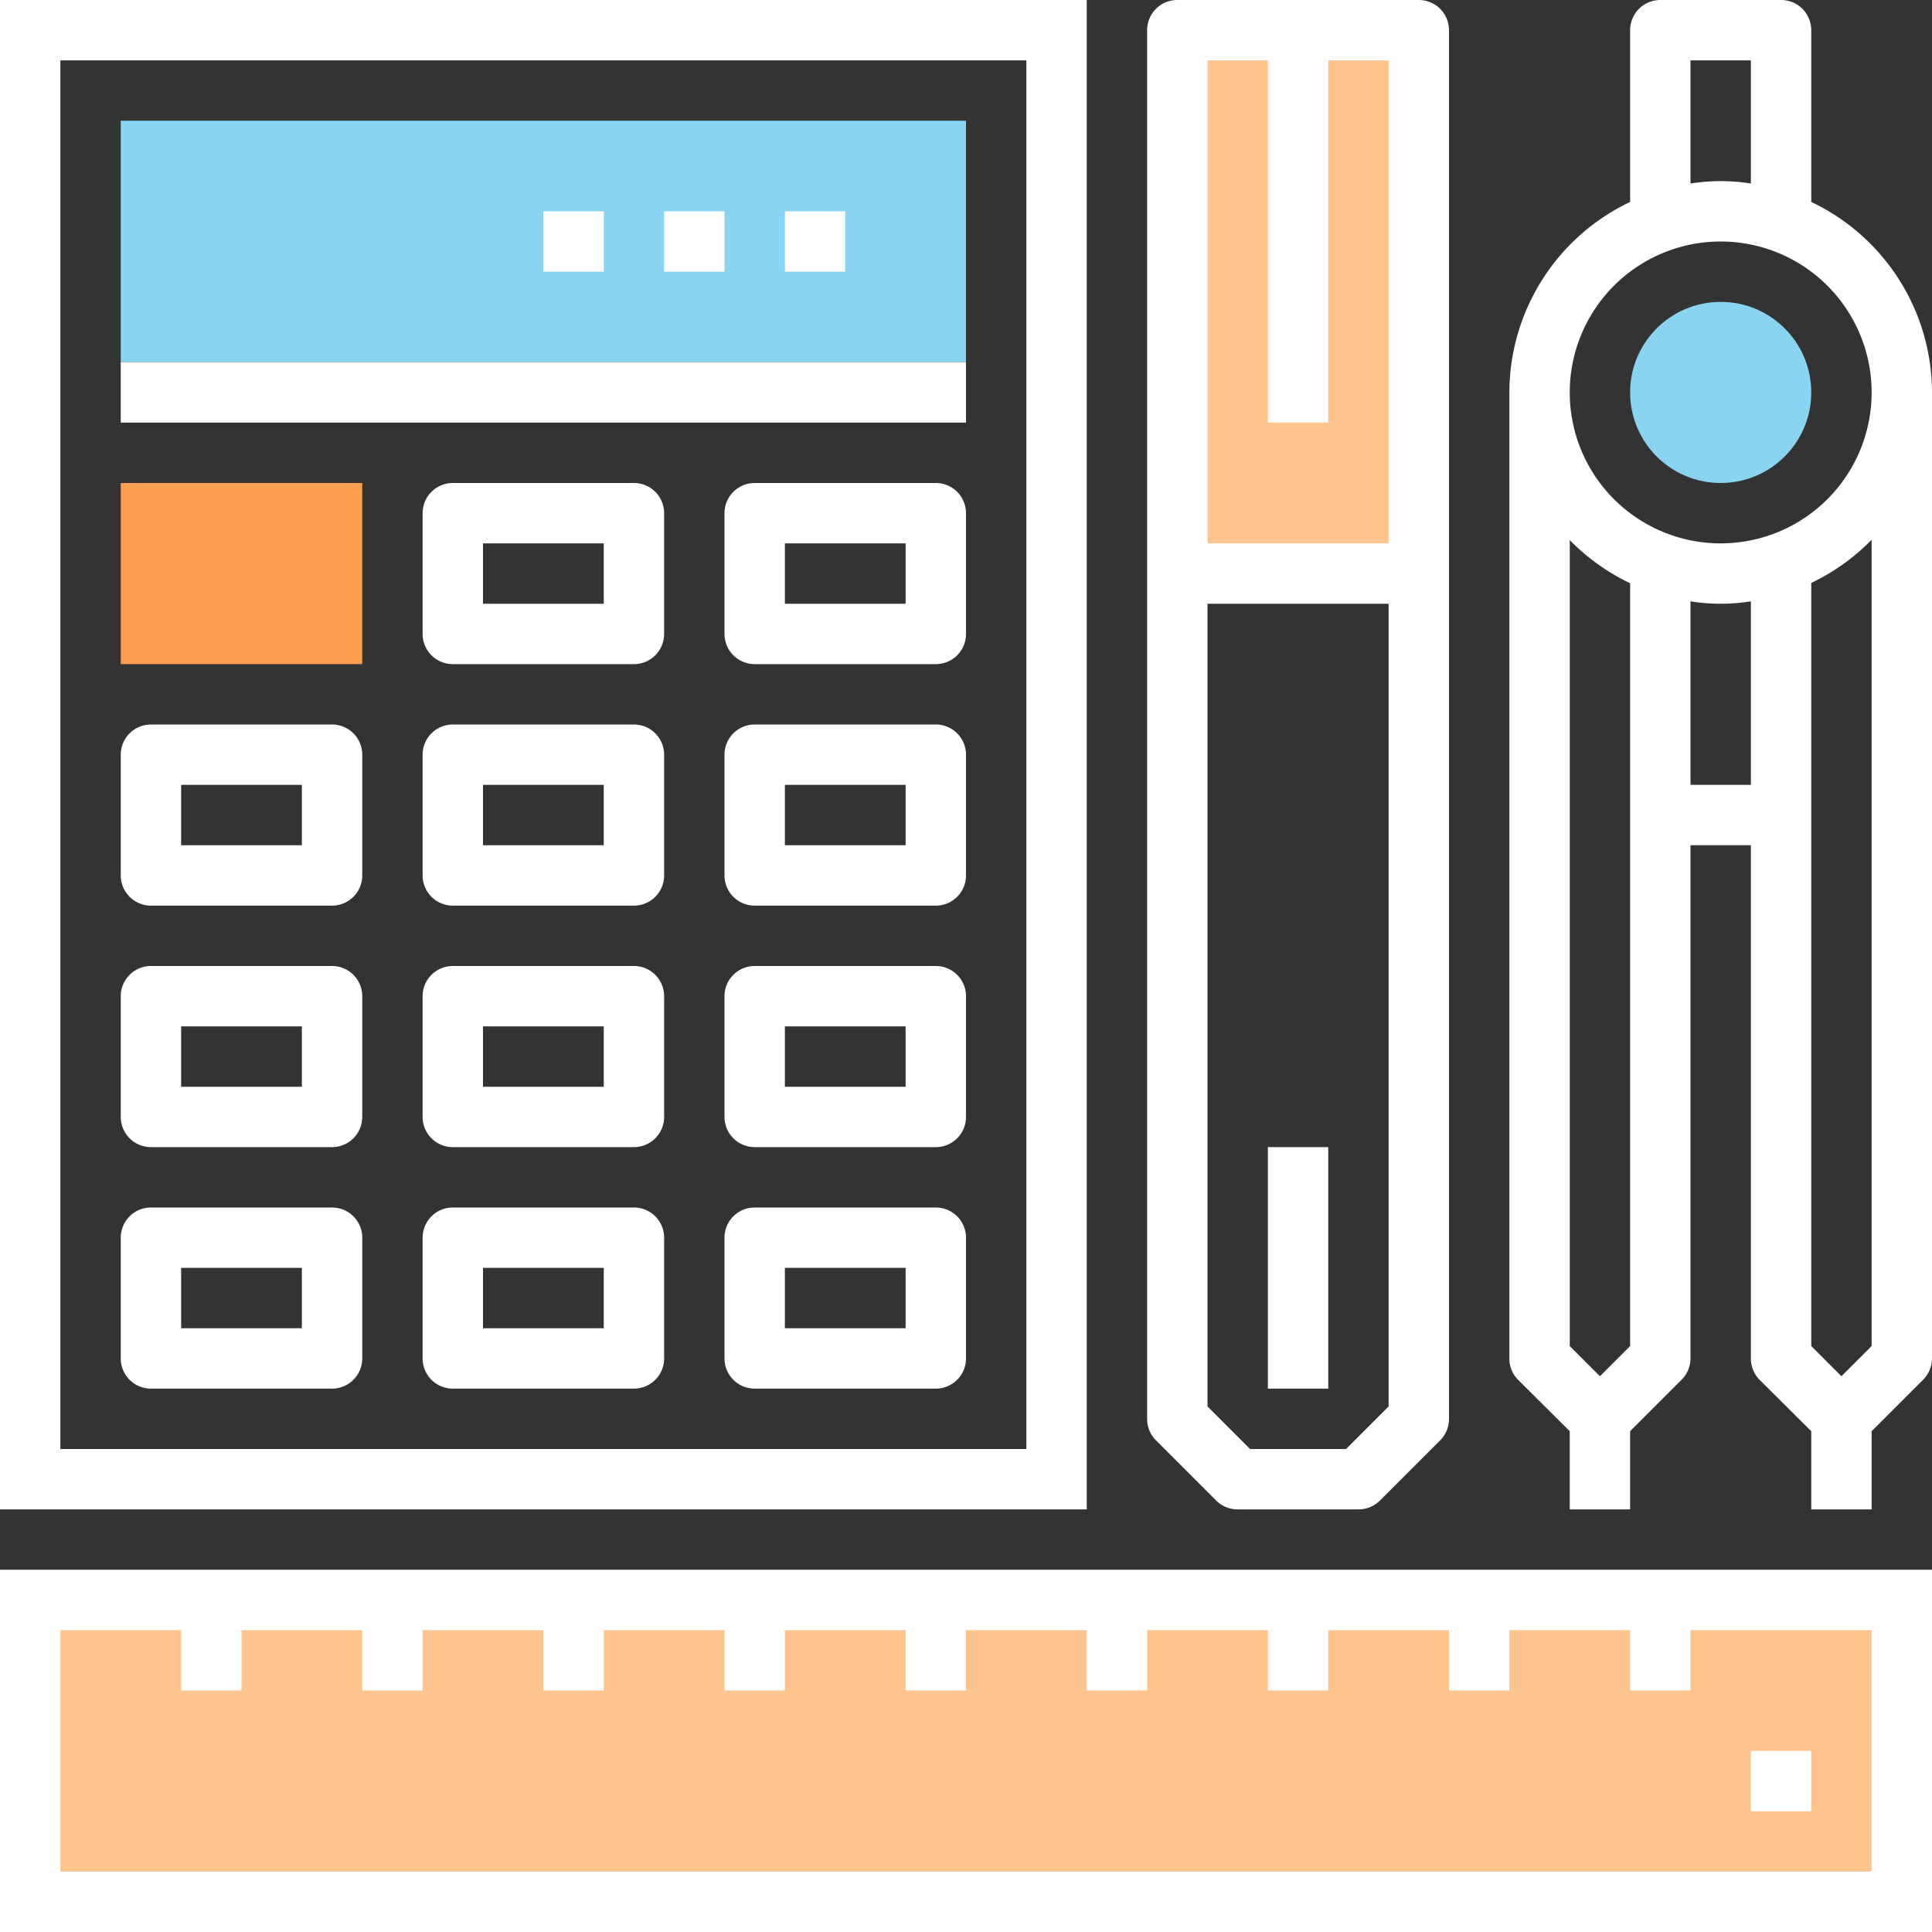 <svg xmlns="http://www.w3.org/2000/svg" viewBox="0 0 64 64"><rect x="0" y="0" width="64" height="64" fill="#333333" stroke="none"/><title>Depositphotos_80372076_11_ic</title><g data-name="Layer 2"><g data-name="Layer 1"><path fill="#fdc48e" d="M1 53h62v10H1z"/><path fill="#89d4f0" d="M4 4h28v8H4z"/><path fill="#f99e4f" d="M4 16h8v6H4z"/><path fill="#fdc48e" d="M39 1h8v18h-8z"/><circle cx="57" cy="13" r="3" fill="#89d4f0"/><path d="M0 64h64V52H0zm2-10h4v2h2v-2h4v2h2v-2h4v2h2v-2h4v2h2v-2h4v2h2v-2h4v2h2v-2h4v2h2v-2h4v2h2v-2h4v2h2v-2h6v8H2z" fill="#fff"/><path fill="#fff" d="M58 58h2v2h-2z"/><path d="M36 0H0v50h36zm-2 48H2V2h32z" fill="#fff"/><path fill="#fff" d="M4 12h28v2H4z"/><path fill="#fff" d="M26 7h2v2h-2z"/><path fill="#fff" d="M22 7h2v2h-2z"/><path fill="#fff" d="M18 7h2v2h-2z"/><path d="M31 16h-6a1 1 0 0 0-1 1v4a1 1 0 0 0 1 1h6a1 1 0 0 0 1-1v-4a1 1 0 0 0-1-1zm-1 4h-4v-2h4z" fill="#fff"/><path d="M21 16h-6a1 1 0 0 0-1 1v4a1 1 0 0 0 1 1h6a1 1 0 0 0 1-1v-4a1 1 0 0 0-1-1zm-1 4h-4v-2h4z" fill="#fff"/><path d="M31 24h-6a1 1 0 0 0-1 1v4a1 1 0 0 0 1 1h6a1 1 0 0 0 1-1v-4a1 1 0 0 0-1-1zm-1 4h-4v-2h4z" fill="#fff"/><path d="M21 24h-6a1 1 0 0 0-1 1v4a1 1 0 0 0 1 1h6a1 1 0 0 0 1-1v-4a1 1 0 0 0-1-1zm-1 4h-4v-2h4z" fill="#fff"/><path d="M5 30h6a1 1 0 0 0 1-1v-4a1 1 0 0 0-1-1H5a1 1 0 0 0-1 1v4a1 1 0 0 0 1 1zm1-4h4v2H6z" fill="#fff"/><path d="M31 32h-6a1 1 0 0 0-1 1v4a1 1 0 0 0 1 1h6a1 1 0 0 0 1-1v-4a1 1 0 0 0-1-1zm-1 4h-4v-2h4z" fill="#fff"/><path d="M21 32h-6a1 1 0 0 0-1 1v4a1 1 0 0 0 1 1h6a1 1 0 0 0 1-1v-4a1 1 0 0 0-1-1zm-1 4h-4v-2h4z" fill="#fff"/><path d="M5 38h6a1 1 0 0 0 1-1v-4a1 1 0 0 0-1-1H5a1 1 0 0 0-1 1v4a1 1 0 0 0 1 1zm1-4h4v2H6z" fill="#fff"/><path d="M31 40h-6a1 1 0 0 0-1 1v4a1 1 0 0 0 1 1h6a1 1 0 0 0 1-1v-4a1 1 0 0 0-1-1zm-1 4h-4v-2h4z" fill="#fff"/><path d="M21 40h-6a1 1 0 0 0-1 1v4a1 1 0 0 0 1 1h6a1 1 0 0 0 1-1v-4a1 1 0 0 0-1-1zm-1 4h-4v-2h4z" fill="#fff"/><path d="M5 46h6a1 1 0 0 0 1-1v-4a1 1 0 0 0-1-1H5a1 1 0 0 0-1 1v4a1 1 0 0 0 1 1zm1-4h4v2H6z" fill="#fff"/><path d="M40.29 49.71A1 1 0 0 0 41 50h4a1 1 0 0 0 .71-.29l2-2A1 1 0 0 0 48 47V1a1 1 0 0 0-1-1h-8a1 1 0 0 0-1 1v46a1 1 0 0 0 .29.71zm4.3-1.71h-3.18L40 46.59V20h6v26.59zM42 2v12h2V2h2v16h-6V2z" fill="#fff"/><path d="M60 6.69V1a1 1 0 0 0-1-1h-4a1 1 0 0 0-1 1v5.69A7 7 0 0 0 50 13v32a1 1 0 0 0 .29.71l1.71 1.7V50h2v-2.59l1.71-1.71A1 1 0 0 0 56 45V28h2v17a1 1 0 0 0 .29.71l1.71 1.7V50h2v-2.59l1.71-1.71A1 1 0 0 0 64 45V13a7 7 0 0 0-4-6.31zM56 2h2v4.08a6.3 6.3 0 0 0-2 0zm1 6a5 5 0 1 1-5 5 5 5 0 0 1 5-5zm-4 37.59l-1-1v-26.7a7 7 0 0 0 2 1.43v25.27zM56 26v-6.08a6.3 6.3 0 0 0 2 0V26zm6 18.59l-1 1-1-1V19.31a7 7 0 0 0 2-1.43z" fill="#fff"/><path fill="#fff" d="M42 38h2v8h-2z"/></g></g></svg>